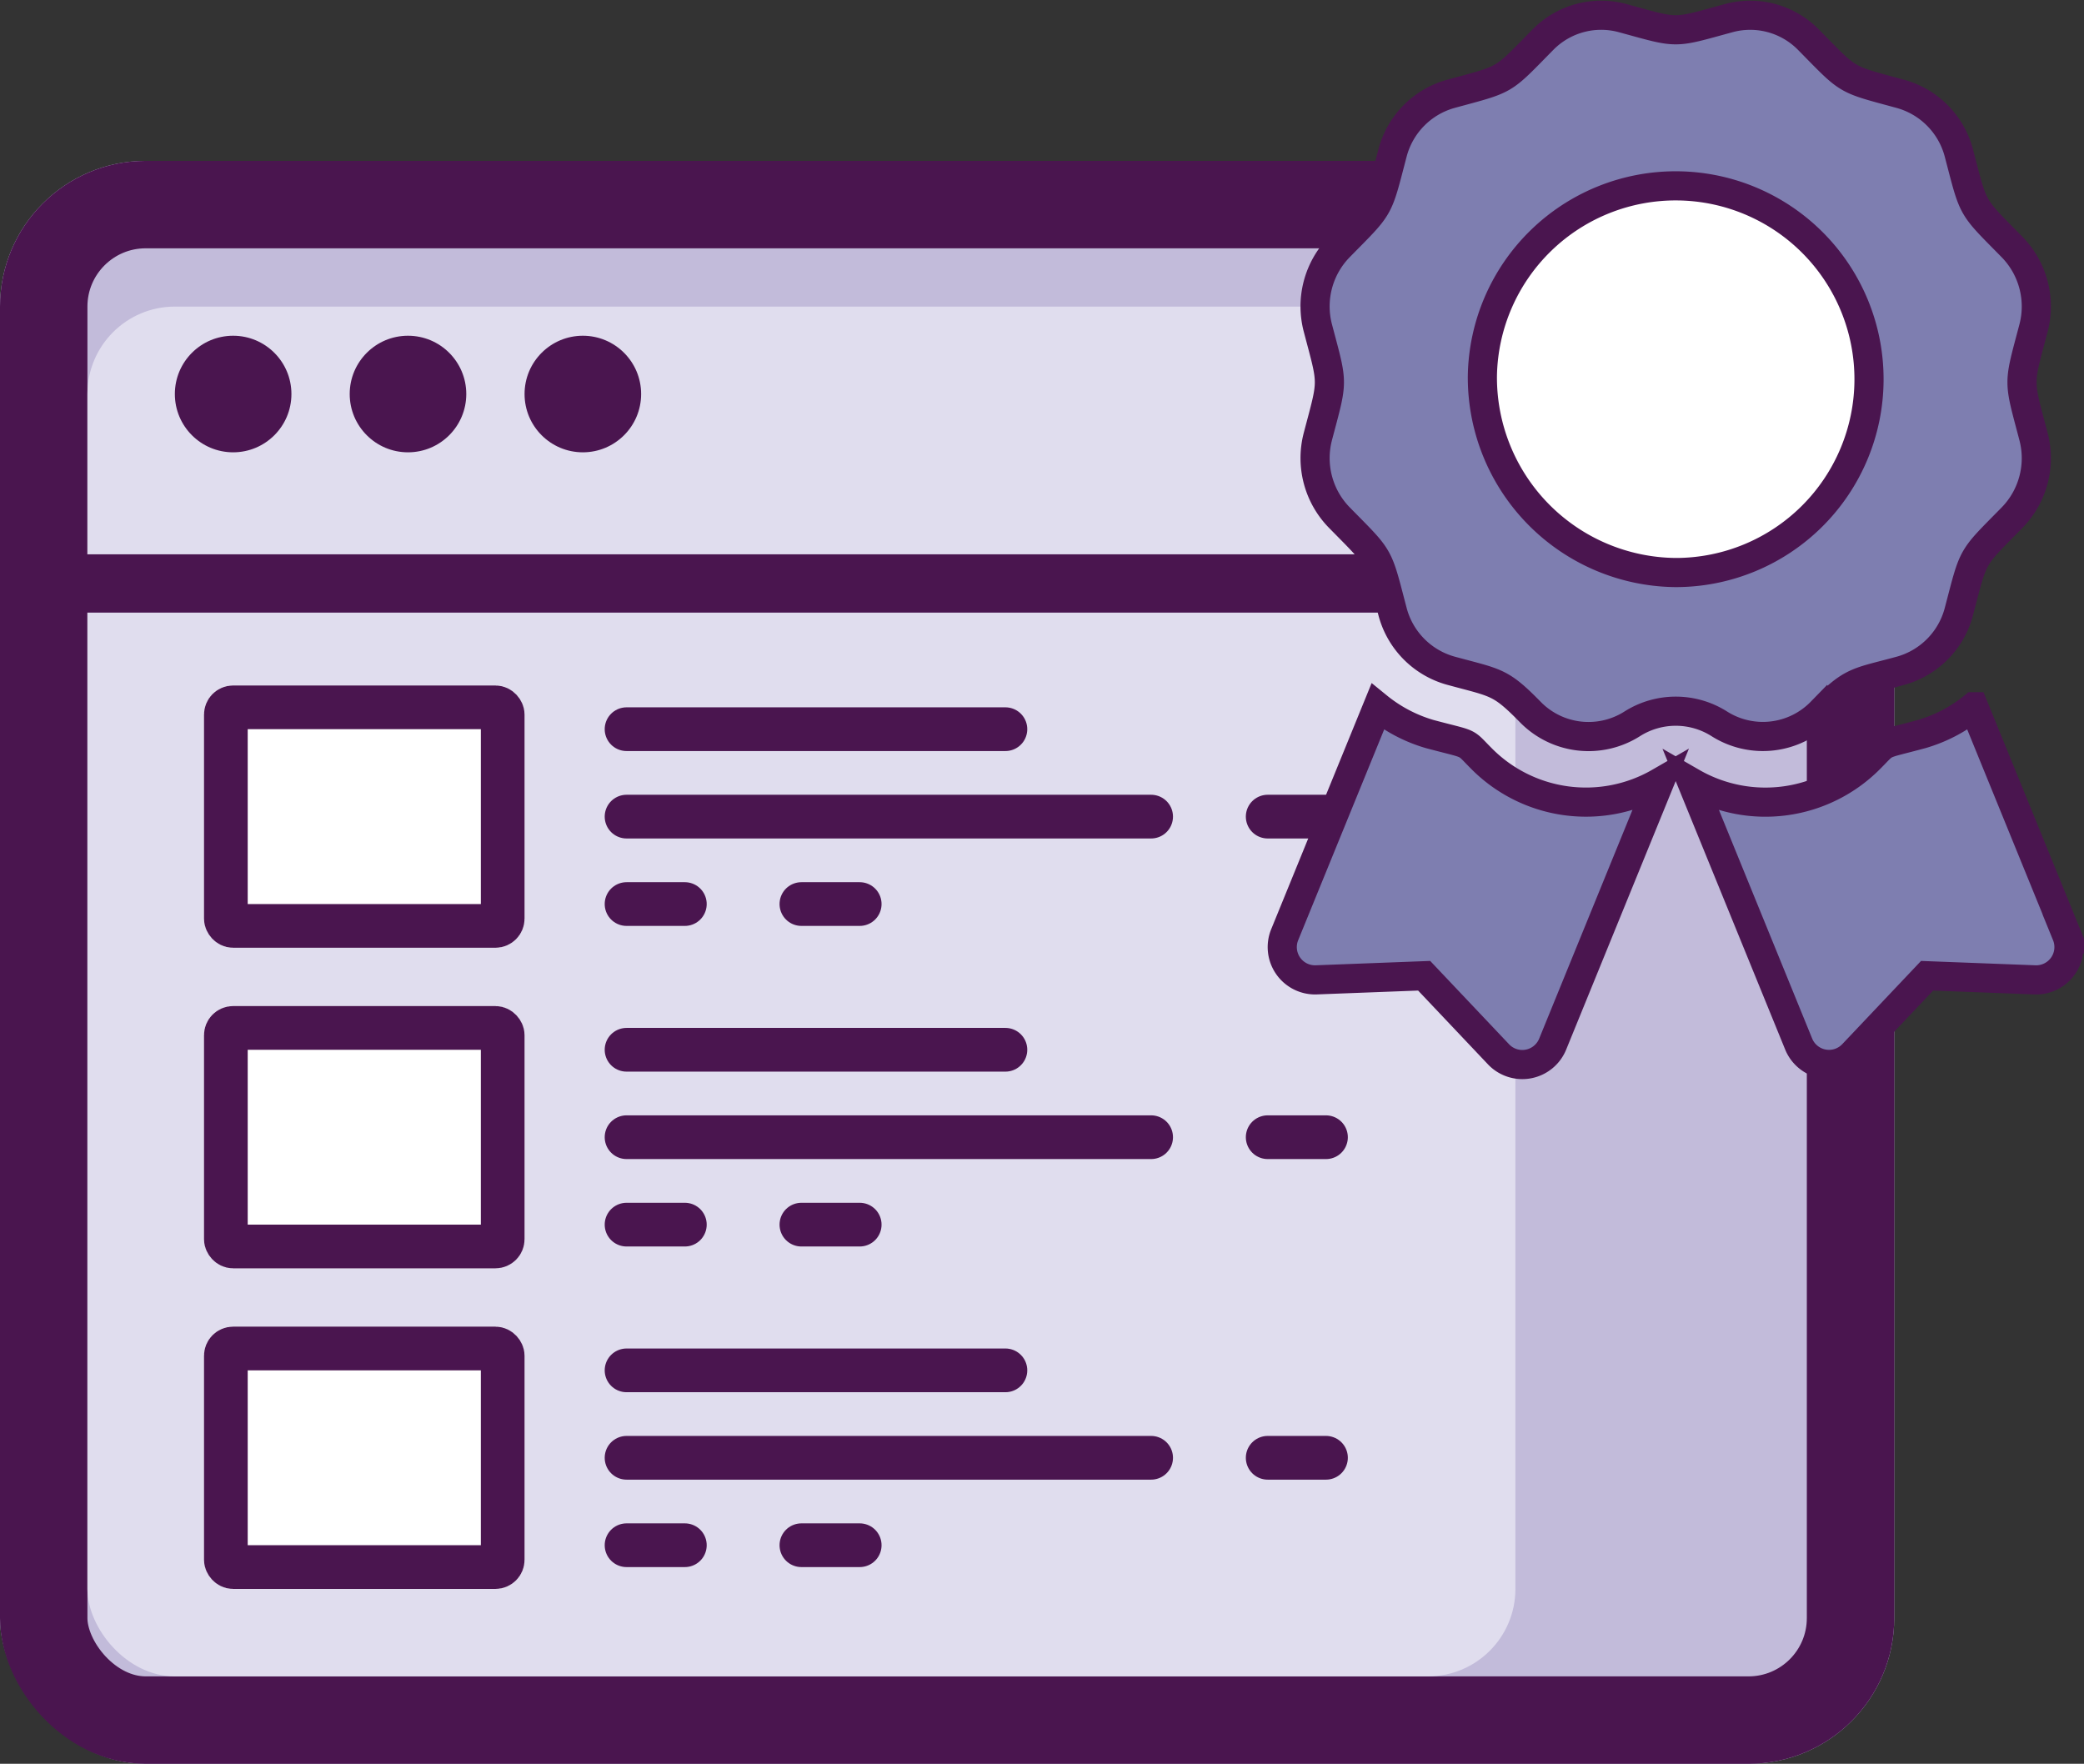 <svg xmlns="http://www.w3.org/2000/svg" width="71.511" height="60.52" viewBox="0 0 71.511 60.52"><rect x="0" y="0" width="71.511" height="60.52" fill="#333333" stroke="none"/><g transform="translate(-1530 -1779.48)"><g transform="translate(1530 1785)" fill="#c2bbda" stroke="#4a154f" stroke-width="3"><rect width="65" height="55" rx="5" stroke="none"/><rect x="1.5" y="1.5" width="62" height="52" rx="3.5" fill="none"/></g><rect width="49" height="47" rx="3" transform="translate(1533 1790)" fill="#e0ddee"/><line x2="61" transform="translate(1532.5 1799.5)" fill="none" stroke="#4a154f" stroke-width="2"/><circle cx="2" cy="2" r="2" transform="translate(1536 1791)" fill="#4a154f"/><circle cx="2" cy="2" r="2" transform="translate(1542 1791)" fill="#4a154f"/><circle cx="2" cy="2" r="2" transform="translate(1548 1791)" fill="#4a154f"/><g transform="translate(1537 1803)" fill="#fff" stroke="#4a154f" stroke-width="1.5"><rect width="11" height="9" rx="1" stroke="none"/><rect x="0.75" y="0.75" width="9.5" height="7.5" rx="0.25" fill="none"/></g><g transform="translate(0 -1)"><line x2="13" transform="translate(1551.5 1805.5)" fill="none" stroke="#4a154f" stroke-linecap="round" stroke-width="1.5"/><line x2="18" transform="translate(1551.5 1808.5)" fill="none" stroke="#4a154f" stroke-linecap="round" stroke-width="1.5"/><line x2="2" transform="translate(1551.5 1811.5)" fill="none" stroke="#4a154f" stroke-linecap="round" stroke-width="1.5"/><line x2="2" transform="translate(1557.5 1811.5)" fill="none" stroke="#4a154f" stroke-linecap="round" stroke-width="1.5"/><line x2="2" transform="translate(1573.5 1808.5)" fill="none" stroke="#4a154f" stroke-linecap="round" stroke-width="1.5"/></g><g transform="translate(0 11)"><g transform="translate(1537 1803)" fill="#fff" stroke="#4a154f" stroke-width="1.5"><rect width="11" height="9" rx="1" stroke="none"/><rect x="0.75" y="0.75" width="9.5" height="7.5" rx="0.25" fill="none"/></g><g transform="translate(0 -1)"><line x2="13" transform="translate(1551.5 1805.5)" fill="none" stroke="#4a154f" stroke-linecap="round" stroke-width="1.5"/><line x2="18" transform="translate(1551.5 1808.5)" fill="none" stroke="#4a154f" stroke-linecap="round" stroke-width="1.5"/><line x2="2" transform="translate(1551.5 1811.5)" fill="none" stroke="#4a154f" stroke-linecap="round" stroke-width="1.5"/><line x2="2" transform="translate(1557.5 1811.5)" fill="none" stroke="#4a154f" stroke-linecap="round" stroke-width="1.5"/><line x2="2" transform="translate(1573.5 1808.5)" fill="none" stroke="#4a154f" stroke-linecap="round" stroke-width="1.5"/></g></g><g transform="translate(0 22)"><g transform="translate(1537 1803)" fill="#fff" stroke="#4a154f" stroke-width="1.5"><rect width="11" height="9" rx="1" stroke="none"/><rect x="0.75" y="0.75" width="9.5" height="7.5" rx="0.25" fill="none"/></g><g transform="translate(0 -1)"><line x2="13" transform="translate(1551.5 1805.5)" fill="none" stroke="#4a154f" stroke-linecap="round" stroke-width="1.5"/><line x2="18" transform="translate(1551.5 1808.5)" fill="none" stroke="#4a154f" stroke-linecap="round" stroke-width="1.5"/><line x2="2" transform="translate(1551.5 1811.5)" fill="none" stroke="#4a154f" stroke-linecap="round" stroke-width="1.5"/><line x2="2" transform="translate(1557.5 1811.5)" fill="none" stroke="#4a154f" stroke-linecap="round" stroke-width="1.5"/><line x2="2" transform="translate(1573.5 1808.5)" fill="none" stroke="#4a154f" stroke-linecap="round" stroke-width="1.5"/></g></g><circle cx="7.5" cy="7.5" r="7.5" transform="translate(1580 1785)" fill="#fff"/><path d="M6.829,25.5c-.611-.611-.293-.439-1.766-.833a5.073,5.073,0,0,1-1.788-.937L.084,31.549A1.125,1.125,0,0,0,1.169,33.1l3.7-.141,2.548,2.692A1.125,1.125,0,0,0,9.281,35.3l3.66-8.973A5.046,5.046,0,0,1,6.829,25.5Zm20.087,6.052-3.19-7.822a5.062,5.062,0,0,1-1.788.937c-1.481.4-1.157.224-1.766.833a5.047,5.047,0,0,1-6.112.829l3.66,8.973a1.125,1.125,0,0,0,1.858.349l2.549-2.692,3.7.141a1.125,1.125,0,0,0,1.085-1.549Zm-8.423-7.643c1.074-1.093,1.2-1,2.727-1.416a2.857,2.857,0,0,0,2-2.038c.526-2,.39-1.756,1.825-3.217a2.917,2.917,0,0,0,.733-2.783c-.525-2-.526-1.717,0-3.715a2.917,2.917,0,0,0-.733-2.783c-1.435-1.461-1.3-1.221-1.825-3.217a2.857,2.857,0,0,0-2-2.038c-1.96-.535-1.724-.4-3.161-1.857A2.8,2.8,0,0,0,15.325.1c-1.96.534-1.686.535-3.649,0A2.8,2.8,0,0,0,8.941.844C7.506,2.3,7.742,2.166,5.781,2.7a2.857,2.857,0,0,0-2,2.038c-.525,2-.39,1.756-1.825,3.217a2.915,2.915,0,0,0-.733,2.783c.525,1.994.526,1.716,0,3.714a2.919,2.919,0,0,0,.733,2.784c1.435,1.461,1.3,1.22,1.825,3.217a2.857,2.857,0,0,0,2,2.038c1.574.429,1.691.361,2.727,1.416a2.794,2.794,0,0,0,3.5.409,2.79,2.79,0,0,1,2.99,0A2.793,2.793,0,0,0,18.492,23.906ZM6.867,12.372A6.634,6.634,0,1,1,13.5,19.124a6.693,6.693,0,0,1-6.633-6.751Z" transform="translate(1574 1780.001)" fill="#7e7eb0" stroke="#4a154f" stroke-width="1"/></g></svg>
